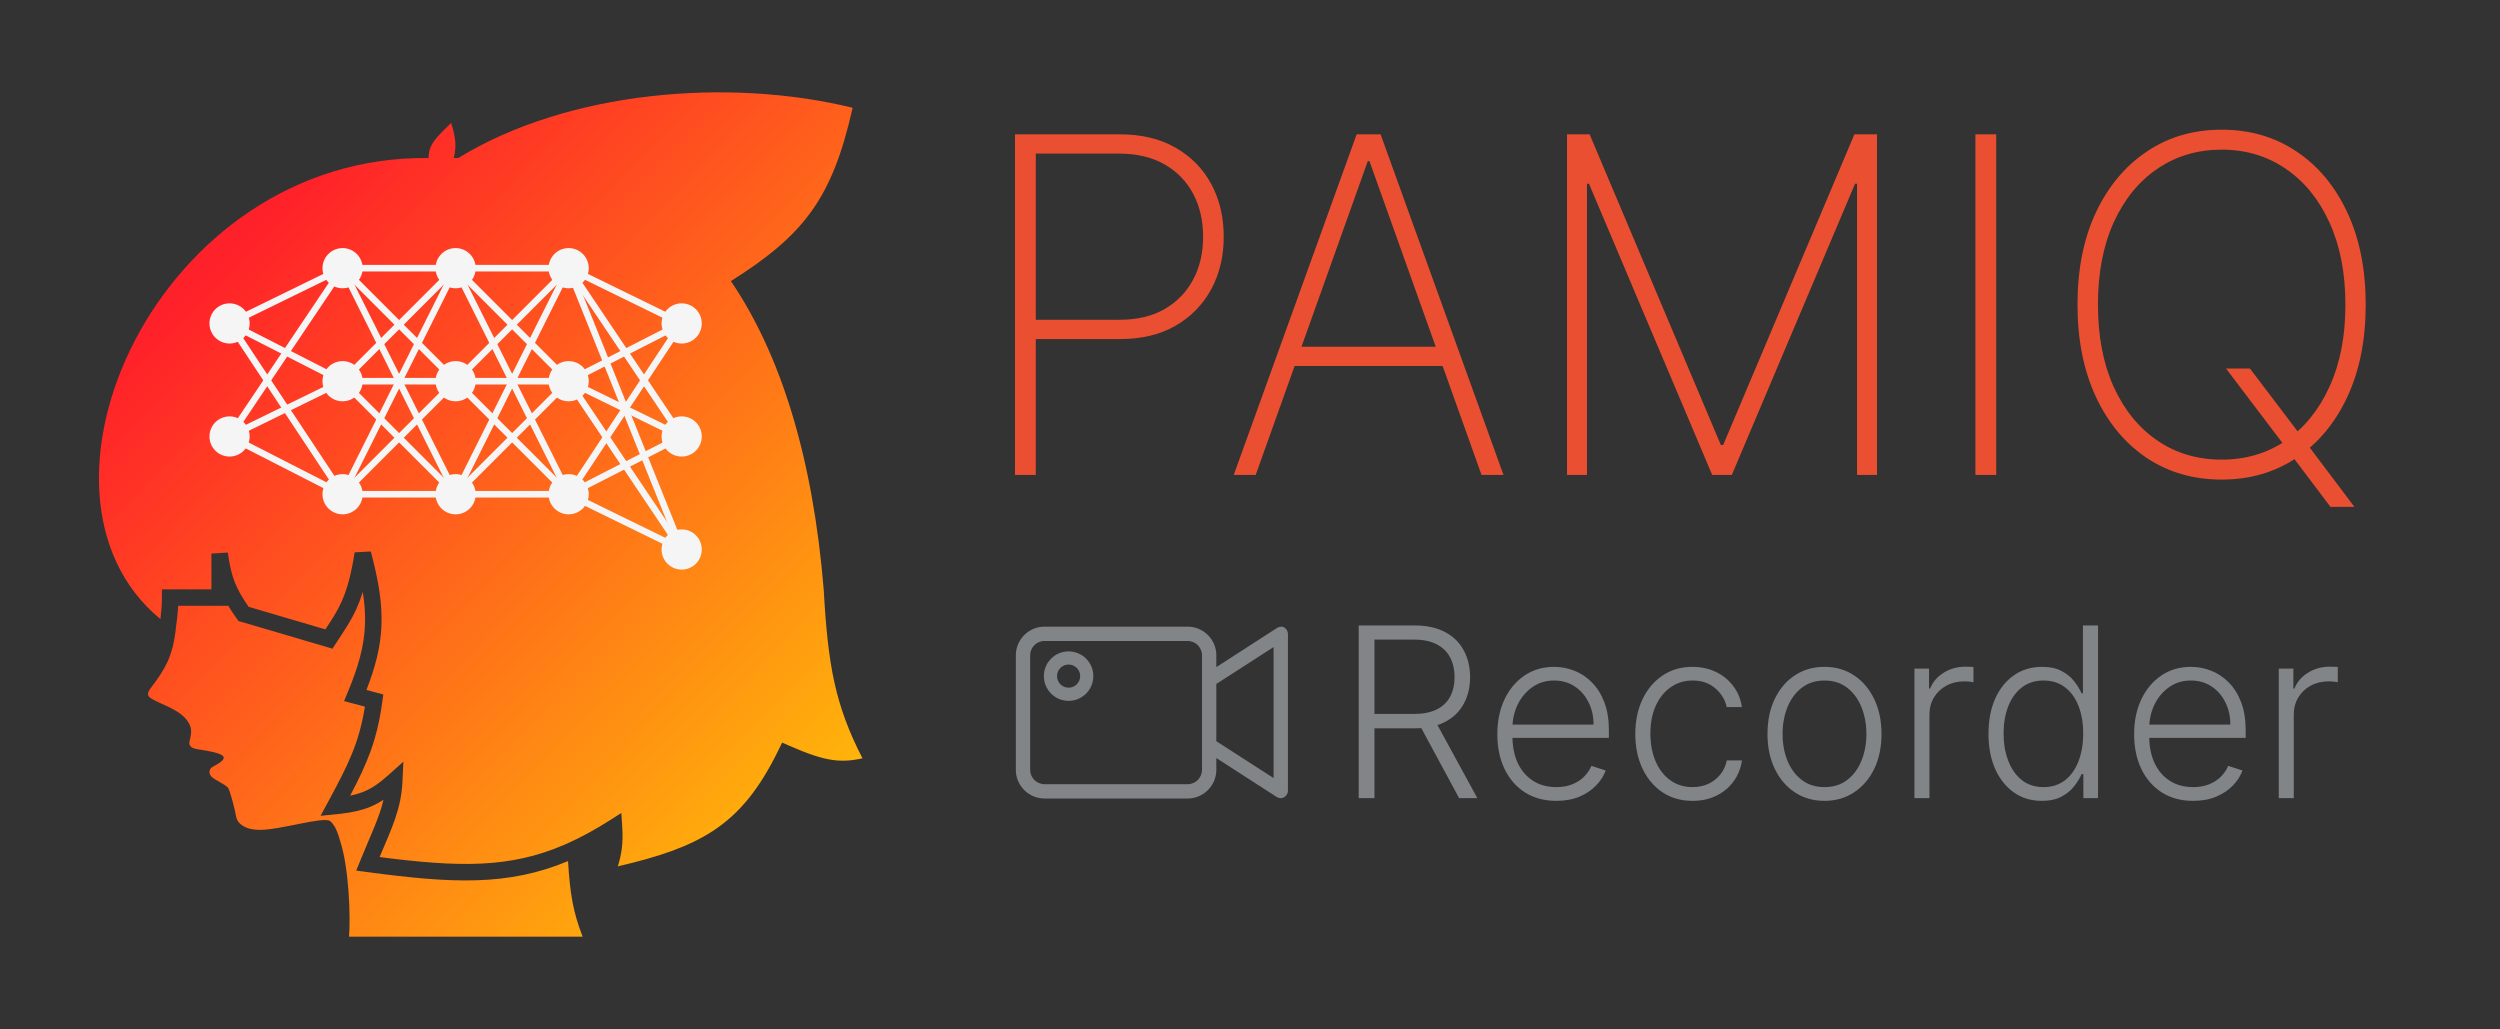 <svg width="758" height="312" viewBox="0 0 758 312" fill="none" xmlns="http://www.w3.org/2000/svg">
<rect x="0" y="0" width="758" height="312" fill="#333333" stroke="none"/>
<path d="M110.001 179.463C110.595 183.262 110.809 186.667 110.637 189.979C110.317 196.144 108.664 202.162 105.419 209.925L104.316 212.567L107.082 213.304L110.637 214.252C108.853 225.376 105.585 231.829 99.434 243.209L97.197 247.349L101.879 246.886L103.368 246.725C106.761 246.324 109.601 245.727 112.287 244.611C113.662 244.04 114.964 243.344 116.26 242.505C115.093 247.686 112.7 252.47 109.221 260.967L107.994 263.961L111.201 264.392C137.116 267.869 153.973 268.698 172.228 261.085C172.816 270.865 173.727 276.42 176.649 284H105.822C106.327 277.921 105.794 263.098 103.156 255.06C102.782 253.919 102.014 250.49 100.111 248.967C98.206 247.444 84.947 251.646 78.786 251.614C75.863 251.6 74.204 250.791 73.836 250.49C73.4 250.135 71.933 249.601 71.552 247.38C71.171 245.159 69.864 240.25 69.267 239.067C68.669 237.884 64.697 236.401 63.936 235.259C63.174 234.117 63.529 233.196 64.317 232.593C69.712 229.781 69.249 228.604 60.509 227.263C59.421 227.127 57.843 226.882 57.462 225.739C57.081 224.597 58.742 222.348 57.462 219.647C55.321 215.128 48.729 213.728 45.658 211.639C44.712 210.995 44.876 210.46 44.897 210.127C44.897 210.127 45.146 209.299 45.658 208.685C50.131 202.797 52.231 199.228 53.274 191.088C53.26 191.079 53.247 191.07 53.234 191.062C53.579 188.806 53.885 186.147 54.02 183.687H69.101V183.503C69.885 184.812 70.779 186.151 71.798 187.585L72.3 188.291L73.131 188.535L99.025 196.152L100.81 196.677L101.825 195.116C104.233 191.417 106.362 188.4 108.122 184.484C108.803 182.968 109.425 181.328 110.001 179.463ZM138.95 47.911C172.215 27.503 220.972 23.47 258.519 32.68C252.329 60.247 243.706 71.29 221.604 85.229C236.681 107.385 246.472 138.638 249.76 178.903C251.03 201.854 253.257 213.892 261.505 229.922C258.078 230.677 255.266 230.857 252.142 230.377C248.76 229.858 244.877 228.546 239.342 226.115L237.143 225.151L236.09 227.309C230.21 239.356 224.096 246.78 216.047 252.012C208.746 256.758 199.682 259.812 187.322 262.682C188.459 258.993 188.985 255.687 188.663 250.71L188.392 246.5L184.829 248.76C180.304 251.631 176.051 253.941 171.916 255.777L171.091 256.138C154.582 263.24 139.411 262.989 115.097 259.86C118.921 250.794 121.64 245.231 122.028 236.899L122.306 230.928L117.86 234.922C115.006 237.486 112.755 239.002 110.368 239.993C109.094 240.523 107.735 240.92 106.163 241.236C111.318 231.478 114.313 224.509 115.915 212.749L116.213 210.565L114.082 209.996L111.104 209.201C113.796 202.315 115.31 196.412 115.63 190.238C115.99 183.304 114.837 176.212 112.426 167.212L107.542 167.464C106.389 174.666 105.101 179.01 103.562 182.434C102.221 185.417 100.673 187.758 98.654 190.831L75.382 183.986C73.459 181.22 72.175 178.997 71.244 176.669C70.237 174.15 69.595 171.391 69.079 167.529L64.101 167.86V178.687H49.096V181.187C49.096 183.177 48.906 185.527 48.646 187.707C2.176 149.589 47.517 46.892 129.957 47.911C129.855 43.715 132.621 41.377 136.811 37.249C138.244 42.142 138.419 44.477 137.572 47.911H138.95Z" fill="url(#paint0_linear_0_1)"/>
<path d="M69.601 98.065L103.872 81.31" stroke="#F5F5F5" stroke-width="2"/>
<path d="M69.601 98.065L103.872 115.581" stroke="#F5F5F5" stroke-width="2"/>
<path d="M69.601 98.065L103.872 149.852" stroke="#F5F5F5" stroke-width="2"/>
<path d="M69.601 132.336L103.872 81.31" stroke="#F5F5F5" stroke-width="2"/>
<path d="M69.601 132.336L103.872 115.581" stroke="#F5F5F5" stroke-width="2"/>
<path d="M69.601 132.336L103.872 149.852" stroke="#F5F5F5" stroke-width="2"/>
<path d="M103.872 81.31H138.143" stroke="#F5F5F5" stroke-width="2"/>
<path d="M103.872 81.31L138.143 115.581" stroke="#F5F5F5" stroke-width="2"/>
<path d="M103.872 81.31L138.143 149.852" stroke="#F5F5F5" stroke-width="2"/>
<path d="M103.872 115.581L138.143 81.31" stroke="#F5F5F5" stroke-width="2"/>
<path d="M103.872 115.581H138.143" stroke="#F5F5F5" stroke-width="2"/>
<path d="M103.872 115.581L138.143 149.852" stroke="#F5F5F5" stroke-width="2"/>
<path d="M103.872 149.852L138.143 81.31" stroke="#F5F5F5" stroke-width="2"/>
<path d="M103.872 149.852L138.143 115.581" stroke="#F5F5F5" stroke-width="2"/>
<path d="M103.872 149.852H138.143" stroke="#F5F5F5" stroke-width="2"/>
<path d="M138.143 81.31H172.414" stroke="#F5F5F5" stroke-width="2"/>
<path d="M138.143 81.31L172.414 115.581" stroke="#F5F5F5" stroke-width="2"/>
<path d="M138.143 81.31L172.414 149.852" stroke="#F5F5F5" stroke-width="2"/>
<path d="M138.143 115.581L172.414 81.31" stroke="#F5F5F5" stroke-width="2"/>
<path d="M138.143 115.581H172.414" stroke="#F5F5F5" stroke-width="2"/>
<path d="M138.143 115.581L172.414 149.852" stroke="#F5F5F5" stroke-width="2"/>
<path d="M138.143 149.852L172.414 81.31" stroke="#F5F5F5" stroke-width="2"/>
<path d="M138.143 149.852L172.414 115.581" stroke="#F5F5F5" stroke-width="2"/>
<path d="M138.143 149.852H172.414" stroke="#F5F5F5" stroke-width="2"/>
<path d="M172.414 81.31L206.685 98.065" stroke="#F5F5F5" stroke-width="2"/>
<path d="M172.414 81.31L206.685 132.336" stroke="#F5F5F5" stroke-width="2"/>
<path d="M172.414 81.31L206.685 166.607" stroke="#F5F5F5" stroke-width="2"/>
<path d="M172.414 115.581L206.685 98.065" stroke="#F5F5F5" stroke-width="2"/>
<path d="M172.414 115.581L206.685 132.336" stroke="#F5F5F5" stroke-width="2"/>
<path d="M172.414 115.581L206.685 166.607" stroke="#F5F5F5" stroke-width="2"/>
<path d="M172.414 149.852L206.685 98.065" stroke="#F5F5F5" stroke-width="2"/>
<path d="M172.414 149.852L206.685 132.336" stroke="#F5F5F5" stroke-width="2"/>
<path d="M172.414 149.852L206.685 166.607" stroke="#F5F5F5" stroke-width="2"/>
<path d="M69.601 104.158C72.966 104.158 75.694 101.43 75.694 98.065C75.694 94.7 72.966 91.972 69.601 91.972C66.237 91.972 63.509 94.7 63.509 98.065C63.509 101.43 66.237 104.158 69.601 104.158Z" fill="#F5F5F5"/>
<path d="M69.601 138.429C72.966 138.429 75.694 135.701 75.694 132.336C75.694 128.971 72.966 126.243 69.601 126.243C66.237 126.243 63.509 128.971 63.509 132.336C63.509 135.701 66.237 138.429 69.601 138.429Z" fill="#F5F5F5"/>
<path d="M103.872 87.403C107.237 87.403 109.965 84.675 109.965 81.31C109.965 77.946 107.237 75.218 103.872 75.218C100.507 75.218 97.78 77.946 97.78 81.31C97.78 84.675 100.507 87.403 103.872 87.403Z" fill="#F5F5F5"/>
<path d="M103.872 121.674C107.237 121.674 109.965 118.946 109.965 115.581C109.965 112.216 107.237 109.489 103.872 109.489C100.507 109.489 97.78 112.216 97.78 115.581C97.78 118.946 100.507 121.674 103.872 121.674Z" fill="#F5F5F5"/>
<path d="M103.872 155.945C107.237 155.945 109.965 153.217 109.965 149.852C109.965 146.487 107.237 143.76 103.872 143.76C100.507 143.76 97.78 146.487 97.78 149.852C97.78 153.217 100.507 155.945 103.872 155.945Z" fill="#F5F5F5"/>
<path d="M138.143 87.403C141.508 87.403 144.236 84.675 144.236 81.31C144.236 77.946 141.508 75.218 138.143 75.218C134.778 75.218 132.051 77.946 132.051 81.31C132.051 84.675 134.778 87.403 138.143 87.403Z" fill="#F5F5F5"/>
<path d="M138.143 121.674C141.508 121.674 144.236 118.946 144.236 115.581C144.236 112.216 141.508 109.489 138.143 109.489C134.778 109.489 132.051 112.216 132.051 115.581C132.051 118.946 134.778 121.674 138.143 121.674Z" fill="#F5F5F5"/>
<path d="M138.143 155.945C141.508 155.945 144.236 153.217 144.236 149.852C144.236 146.487 141.508 143.76 138.143 143.76C134.778 143.76 132.051 146.487 132.051 149.852C132.051 153.217 134.778 155.945 138.143 155.945Z" fill="#F5F5F5"/>
<path d="M172.414 87.403C175.779 87.403 178.507 84.675 178.507 81.31C178.507 77.946 175.779 75.218 172.414 75.218C169.049 75.218 166.321 77.946 166.321 81.31C166.321 84.675 169.049 87.403 172.414 87.403Z" fill="#F5F5F5"/>
<path d="M172.414 121.674C175.779 121.674 178.507 118.946 178.507 115.581C178.507 112.216 175.779 109.489 172.414 109.489C169.049 109.489 166.321 112.216 166.321 115.581C166.321 118.946 169.049 121.674 172.414 121.674Z" fill="#F5F5F5"/>
<path d="M172.414 155.945C175.779 155.945 178.507 153.217 178.507 149.852C178.507 146.487 175.779 143.76 172.414 143.76C169.049 143.76 166.321 146.487 166.321 149.852C166.321 153.217 169.049 155.945 172.414 155.945Z" fill="#F5F5F5"/>
<path d="M206.685 104.158C210.05 104.158 212.777 101.43 212.777 98.065C212.777 94.7 210.05 91.972 206.685 91.972C203.32 91.972 200.592 94.7 200.592 98.065C200.592 101.43 203.32 104.158 206.685 104.158Z" fill="#F5F5F5"/>
<path d="M206.685 138.429C210.05 138.429 212.777 135.701 212.777 132.336C212.777 128.971 210.05 126.243 206.685 126.243C203.32 126.243 200.592 128.971 200.592 132.336C200.592 135.701 203.32 138.429 206.685 138.429Z" fill="#F5F5F5"/>
<path d="M206.685 172.699C210.05 172.699 212.777 169.972 212.777 166.607C212.777 163.242 210.05 160.514 206.685 160.514C203.32 160.514 200.592 163.242 200.592 166.607C200.592 169.972 203.32 172.699 206.685 172.699Z" fill="#F5F5F5"/>
<path d="M307.752 144V40.733H339.57C346.125 40.733 351.738 42.077 356.411 44.766C361.117 47.456 364.731 51.137 367.252 55.809C369.773 60.482 371.034 65.81 371.034 71.793C371.034 77.71 369.773 83.004 367.252 87.677C364.731 92.35 361.117 96.047 356.411 98.77C351.738 101.459 346.141 102.804 339.62 102.804H312.19V96.955H339.469C344.78 96.955 349.318 95.879 353.083 93.728C356.848 91.543 359.739 88.568 361.756 84.803C363.773 81.004 364.781 76.668 364.781 71.793C364.781 66.886 363.773 62.532 361.756 58.734C359.739 54.935 356.831 51.96 353.033 49.809C349.268 47.657 344.73 46.582 339.418 46.582H314.055V144H307.752ZM380.728 144H374.072L411.335 40.733H418.596L455.859 144H449.203L415.217 48.851H414.713L380.728 144ZM390.157 105.123H439.774V110.973H390.157V105.123ZM475.121 40.733H481.978L521.762 134.924H522.468L562.253 40.733H569.11V144H563.059V55.708H562.454L525.09 144H519.14L481.777 55.708H481.171V144H475.121V40.733ZM605.251 40.733V144H598.948V40.733H605.251ZM674.924 111.729H682.185L697.211 131.545L698.623 133.461L713.851 153.681H706.59L694.085 137.092L692.774 135.277L674.924 111.729ZM717.28 92.366C717.28 103.022 715.431 112.334 711.733 120.301C708.035 128.234 702.892 134.403 696.304 138.806C689.748 143.21 682.185 145.412 673.613 145.412C665.007 145.412 657.41 143.21 650.822 138.806C644.266 134.369 639.14 128.184 635.442 120.251C631.745 112.284 629.896 102.989 629.896 92.366C629.896 81.71 631.745 72.415 635.442 64.482C639.174 56.549 644.317 50.38 650.872 45.977C657.427 41.539 665.007 39.321 673.613 39.321C682.185 39.321 689.748 41.523 696.304 45.926C702.892 50.33 708.035 56.515 711.733 64.482C715.431 72.415 717.28 81.71 717.28 92.366ZM711.128 92.366C711.128 82.786 709.515 74.483 706.287 67.457C703.094 60.431 698.673 55.002 693.026 51.17C687.379 47.304 680.908 45.371 673.613 45.371C666.318 45.371 659.847 47.288 654.2 51.12C648.552 54.918 644.115 60.347 640.888 67.407C637.695 74.432 636.098 82.752 636.098 92.366C636.098 101.88 637.678 110.166 640.838 117.225C644.031 124.251 648.452 129.697 654.099 133.562C659.746 137.428 666.251 139.361 673.613 139.361C680.908 139.361 687.379 137.445 693.026 133.613C698.673 129.747 703.094 124.301 706.287 117.276C709.515 110.25 711.128 101.947 711.128 92.366Z" fill="#EB4F31"/>
<path d="M411.955 242V189.636H428.855C432.571 189.636 435.673 190.31 438.162 191.656C440.668 192.986 442.551 194.835 443.812 197.205C445.091 199.557 445.73 202.259 445.73 205.31C445.73 208.361 445.091 211.054 443.812 213.389C442.551 215.724 440.676 217.548 438.188 218.861C435.699 220.173 432.614 220.83 428.932 220.83H414.537V216.457H428.804C431.531 216.457 433.798 216.006 435.605 215.102C437.429 214.199 438.784 212.912 439.67 211.241C440.574 209.571 441.026 207.594 441.026 205.31C441.026 203.026 440.574 201.031 439.67 199.327C438.767 197.605 437.403 196.276 435.58 195.338C433.773 194.401 431.489 193.932 428.727 193.932H416.736V242H411.955ZM435.043 218.375L447.929 242H442.406L429.648 218.375H435.043ZM471.886 242.818C468.222 242.818 465.051 241.966 462.375 240.261C459.699 238.54 457.628 236.162 456.162 233.128C454.713 230.077 453.989 226.565 453.989 222.594C453.989 218.639 454.713 215.128 456.162 212.06C457.628 208.974 459.648 206.562 462.222 204.824C464.813 203.068 467.804 202.19 471.196 202.19C473.327 202.19 475.381 202.582 477.358 203.366C479.335 204.134 481.108 205.318 482.676 206.92C484.261 208.506 485.514 210.509 486.435 212.929C487.355 215.332 487.815 218.179 487.815 221.469V223.719H457.134V219.705H483.162C483.162 217.182 482.651 214.915 481.628 212.903C480.622 210.875 479.216 209.273 477.409 208.097C475.619 206.92 473.548 206.332 471.196 206.332C468.707 206.332 466.517 206.997 464.625 208.327C462.733 209.656 461.25 211.412 460.176 213.594C459.119 215.776 458.582 218.162 458.565 220.753V223.156C458.565 226.276 459.102 229.003 460.176 231.338C461.267 233.656 462.81 235.455 464.804 236.733C466.798 238.011 469.159 238.651 471.886 238.651C473.744 238.651 475.372 238.361 476.77 237.781C478.185 237.202 479.369 236.426 480.324 235.455C481.295 234.466 482.028 233.384 482.523 232.207L486.844 233.614C486.247 235.267 485.267 236.793 483.903 238.19C482.557 239.588 480.869 240.713 478.841 241.565C476.83 242.401 474.511 242.818 471.886 242.818ZM513.185 242.818C509.674 242.818 506.614 241.94 504.006 240.185C501.415 238.429 499.404 236.026 497.972 232.974C496.54 229.923 495.825 226.446 495.825 222.543C495.825 218.605 496.549 215.102 497.998 212.034C499.464 208.966 501.492 206.562 504.083 204.824C506.674 203.068 509.683 202.19 513.109 202.19C515.734 202.19 518.112 202.702 520.242 203.724C522.373 204.73 524.129 206.153 525.509 207.994C526.907 209.818 527.785 211.949 528.143 214.386H523.54C523.063 212.17 521.913 210.278 520.089 208.71C518.282 207.125 515.981 206.332 513.185 206.332C510.68 206.332 508.464 207.014 506.538 208.378C504.612 209.724 503.103 211.608 502.012 214.028C500.938 216.432 500.401 219.219 500.401 222.389C500.401 225.577 500.93 228.398 501.987 230.852C503.043 233.29 504.526 235.199 506.435 236.58C508.362 237.96 510.612 238.651 513.185 238.651C514.924 238.651 516.509 238.327 517.941 237.679C519.39 237.014 520.6 236.077 521.572 234.866C522.56 233.656 523.225 232.216 523.566 230.545H528.168C527.827 232.915 526.984 235.028 525.637 236.886C524.308 238.727 522.577 240.176 520.447 241.233C518.333 242.29 515.913 242.818 513.185 242.818ZM553.187 242.818C549.795 242.818 546.795 241.957 544.187 240.236C541.596 238.514 539.567 236.136 538.102 233.102C536.636 230.051 535.903 226.531 535.903 222.543C535.903 218.52 536.636 214.983 538.102 211.932C539.567 208.864 541.596 206.477 544.187 204.773C546.795 203.051 549.795 202.19 553.187 202.19C556.579 202.19 559.57 203.051 562.161 204.773C564.752 206.494 566.781 208.881 568.246 211.932C569.729 214.983 570.471 218.52 570.471 222.543C570.471 226.531 569.738 230.051 568.272 233.102C566.806 236.136 564.769 238.514 562.161 240.236C559.57 241.957 556.579 242.818 553.187 242.818ZM553.187 238.651C555.914 238.651 558.224 237.918 560.116 236.452C562.008 234.986 563.44 233.034 564.411 230.597C565.4 228.159 565.894 225.474 565.894 222.543C565.894 219.611 565.4 216.918 564.411 214.463C563.44 212.009 562.008 210.04 560.116 208.557C558.224 207.074 555.914 206.332 553.187 206.332C550.477 206.332 548.167 207.074 546.258 208.557C544.366 210.04 542.925 212.009 541.937 214.463C540.965 216.918 540.479 219.611 540.479 222.543C540.479 225.474 540.965 228.159 541.937 230.597C542.925 233.034 544.366 234.986 546.258 236.452C548.15 237.918 550.46 238.651 553.187 238.651ZM580.462 242V202.727H584.885V208.761H585.217C586.001 206.784 587.365 205.19 589.308 203.98C591.268 202.753 593.484 202.139 595.956 202.139C596.331 202.139 596.749 202.148 597.209 202.165C597.669 202.182 598.053 202.199 598.359 202.216V206.844C598.155 206.81 597.797 206.759 597.286 206.69C596.774 206.622 596.22 206.588 595.624 206.588C593.578 206.588 591.754 207.023 590.152 207.892C588.567 208.744 587.314 209.929 586.393 211.446C585.473 212.963 585.013 214.693 585.013 216.636V242H580.462ZM619.07 242.818C615.848 242.818 613.027 241.966 610.607 240.261C608.186 238.557 606.294 236.179 604.93 233.128C603.584 230.077 602.911 226.523 602.911 222.466C602.911 218.426 603.584 214.889 604.93 211.855C606.294 208.804 608.195 206.435 610.632 204.747C613.07 203.043 615.908 202.19 619.146 202.19C621.533 202.19 623.518 202.616 625.104 203.469C626.689 204.304 627.959 205.344 628.913 206.588C629.868 207.832 630.609 209.043 631.138 210.219H631.547V189.636H636.124V242H631.675V234.713H631.138C630.609 235.906 629.859 237.134 628.888 238.395C627.916 239.639 626.629 240.687 625.027 241.54C623.442 242.392 621.456 242.818 619.07 242.818ZM619.607 238.651C622.146 238.651 624.311 237.96 626.101 236.58C627.891 235.182 629.254 233.264 630.192 230.827C631.146 228.372 631.624 225.56 631.624 222.389C631.624 219.253 631.155 216.483 630.217 214.08C629.28 211.659 627.916 209.767 626.126 208.403C624.337 207.023 622.163 206.332 619.607 206.332C616.982 206.332 614.766 207.048 612.959 208.48C611.169 209.895 609.805 211.812 608.868 214.233C607.947 216.653 607.487 219.372 607.487 222.389C607.487 225.44 607.956 228.193 608.893 230.648C609.831 233.102 611.195 235.054 612.984 236.503C614.791 237.935 616.999 238.651 619.607 238.651ZM664.964 242.818C661.3 242.818 658.129 241.966 655.453 240.261C652.777 238.54 650.706 236.162 649.24 233.128C647.791 230.077 647.067 226.565 647.067 222.594C647.067 218.639 647.791 215.128 649.24 212.06C650.706 208.974 652.726 206.562 655.3 204.824C657.891 203.068 660.882 202.19 664.274 202.19C666.405 202.19 668.459 202.582 670.436 203.366C672.413 204.134 674.186 205.318 675.754 206.92C677.339 208.506 678.592 210.509 679.513 212.929C680.433 215.332 680.893 218.179 680.893 221.469V223.719H650.212V219.705H676.24C676.24 217.182 675.729 214.915 674.706 212.903C673.7 210.875 672.294 209.273 670.487 208.097C668.697 206.92 666.626 206.332 664.274 206.332C661.786 206.332 659.595 206.997 657.703 208.327C655.811 209.656 654.328 211.412 653.254 213.594C652.197 215.776 651.661 218.162 651.643 220.753V223.156C651.643 226.276 652.18 229.003 653.254 231.338C654.345 233.656 655.888 235.455 657.882 236.733C659.876 238.011 662.237 238.651 664.964 238.651C666.822 238.651 668.45 238.361 669.848 237.781C671.263 237.202 672.447 236.426 673.402 235.455C674.374 234.466 675.107 233.384 675.601 232.207L679.922 233.614C679.325 235.267 678.345 236.793 676.982 238.19C675.635 239.588 673.947 240.713 671.919 241.565C669.908 242.401 667.589 242.818 664.964 242.818ZM690.923 242V202.727H695.346V208.761H695.678C696.462 206.784 697.826 205.19 699.769 203.98C701.729 202.753 703.945 202.139 706.417 202.139C706.792 202.139 707.21 202.148 707.67 202.165C708.13 202.182 708.513 202.199 708.82 202.216V206.844C708.616 206.81 708.258 206.759 707.746 206.69C707.235 206.622 706.681 206.588 706.085 206.588C704.039 206.588 702.215 207.023 700.613 207.892C699.028 208.744 697.775 209.929 696.854 211.446C695.934 212.963 695.474 214.693 695.474 216.636V242H690.923Z" fill="#818587"/>
<path d="M387.135 190.434L368.789 202.266V198.684C368.789 193.908 364.882 190 360.105 190H316.684C311.908 190 308 193.908 308 198.684V233.421C308 238.197 311.908 242.105 316.684 242.105H360.105C364.882 242.105 368.789 238.197 368.789 233.421V229.839L387.135 241.671C389.197 242.757 390.5 240.911 390.5 239.826V192.171C390.5 191.086 389.306 189.132 387.135 190.434ZM364.447 233.421C364.447 235.809 362.493 237.763 360.105 237.763H316.684C314.296 237.763 312.342 235.809 312.342 233.421V198.684C312.342 196.296 314.296 194.342 316.684 194.342H360.105C362.493 194.342 364.447 196.296 364.447 198.684V233.421ZM386.158 235.918L368.789 224.737V207.368L386.158 196.188V235.918Z" fill="#818587"/>
<path d="M324 199.5C327.038 199.5 329.5 201.962 329.5 205C329.5 208.038 327.038 210.5 324 210.5C320.962 210.5 318.5 208.038 318.5 205C318.5 201.962 320.962 199.5 324 199.5Z" stroke="#818587" stroke-width="4" stroke-linecap="round" stroke-linejoin="round"/>
<defs>
<linearGradient id="paint0_linear_0_1" x1="64.28" y1="81.31" x2="299.99" y2="311.751" gradientUnits="userSpaceOnUse">
<stop stop-color="#FF2129"/>
<stop offset="1" stop-color="#FFE700"/>
</linearGradient>
</defs>
</svg>
